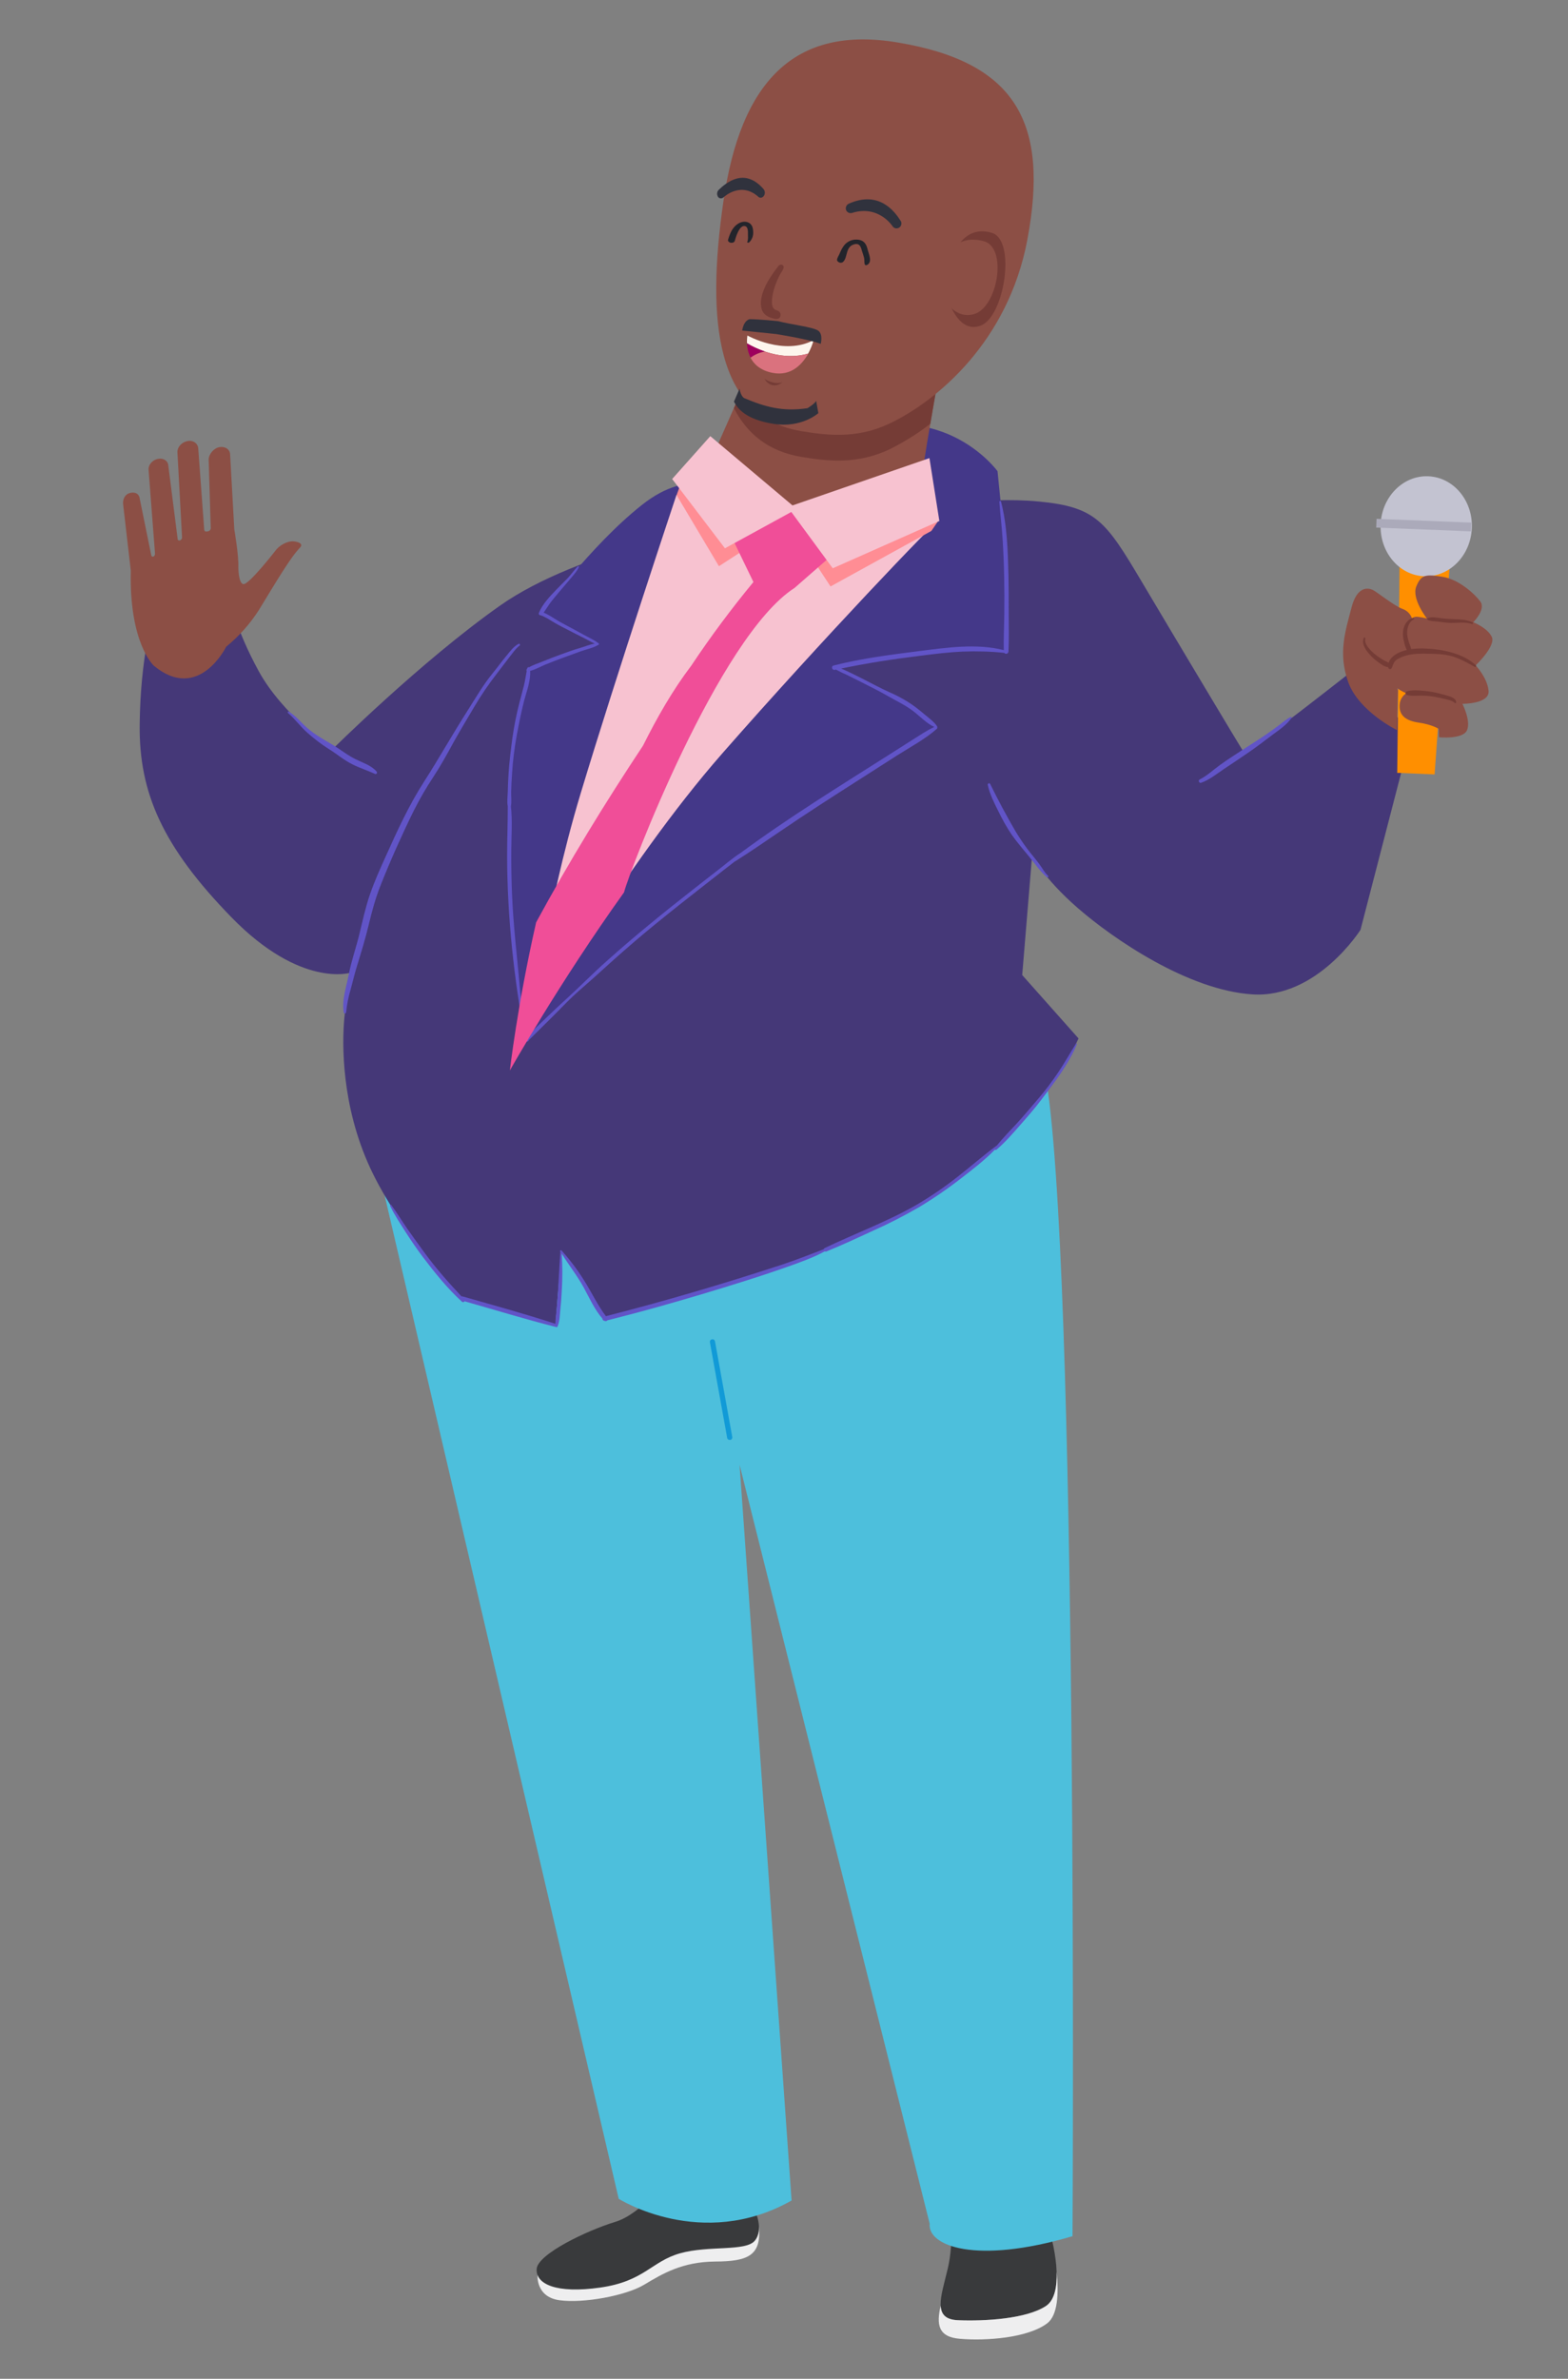 <?xml version="1.0" encoding="utf-8"?>
<!-- Generator: Adobe Illustrator 25.4.1, SVG Export Plug-In . SVG Version: 6.00 Build 0)  -->
<svg version="1.1" id="Layer_1" xmlns="http://www.w3.org/2000/svg" xmlns:xlink="http://www.w3.org/1999/xlink" x="0px" y="0px"
	 viewBox="0 0 1200 1820" style="enable-background:new 0 0 1200 1820;" xml:space="preserve">
<rect x="0" y="0" width="1200" height="1820" fill="#808080" stroke="none"/>
<style type="text/css">
	.st0{fill:#393A3C;}
	.st1{fill:#EEEEEF;}
	.st2{fill:#4DBFDC;}
	.st3{fill:#119AD7;}
	.st4{fill:#453878;}
	.st5{fill:#6154C7;}
	.st6{fill:#FF8F00;}
	.st7{fill:#C3C3D1;}
	.st8{fill:#ABAABA;}
	.st9{fill:#8C4F45;}
	.st10{fill:#753C36;}
	.st11{fill:#443889;}
	.st12{fill:#F7C2D0;}
	.st13{fill:#30323D;}
	.st14{fill:#23242B;}
	.st15{fill:#FDF5ED;}
	.st16{fill:#9E005D;}
	.st17{fill:#DA727E;}
	.st18{fill:#FF8D94;}
	.st19{fill:#F04E98;}
</style>
<g>
	<g id="Eric_00000129178399750480288550000009610960592995613066_">
		<g>
			<g>
				<g>
					<path class="st0" d="M800.5,1764.3c-15,9.9-46.8,11.7-67,10.9c-20.2-0.8-13.4-17.5-8.2-39.4c5.2-21.9,1.6-44.2,1.6-44.2
						s68.2-6.4,73.8,7.8C806.4,1713.7,815.5,1754.5,800.5,1764.3z"/>
				</g>
				<g>
					<path class="st1" d="M801.5,1777.5c-14.9,11.3-46.8,13.6-66.9,11.9c-16.8-1.4-18-11.1-14.7-25.3c0.4,6.7,3.8,10.8,13.6,11.1
						c20.2,0.8,52-1,67-10.9c6.6-4.4,8.6-14.8,8.1-26.3C810.4,1754.8,809.5,1771.4,801.5,1777.5z"/>
				</g>
				<g>
					<g>
						<path class="st1" d="M580.9,1704.3c1.6,21.4-8.5,25.9-33.6,26c-25.1,0.2-40.1,9.2-54.3,17.7c-14.2,8.5-46.5,14.4-64.8,11.9
							c-18.3-2.5-16.8-19.2-16.8-19.2S579.3,1682.9,580.9,1704.3z"/>
					</g>
					<g>
						<path class="st0" d="M578,1691.9c0,0,6.6,13.9-0.3,22.4c-6.9,8.5-35.4,3.5-57.3,9.7c-21.9,6.2-27.3,21.4-61,26.2
							c-33.7,4.8-49.4-2.6-48.7-14.2c0.8-11.6,39.2-29.7,60-36s40.1-33.6,40.1-33.6L578,1691.9z"/>
					</g>
				</g>
				<g>
					<path class="st2" d="M820.8,1710.9c-74.4,22-111,7.3-109.3-9.5L566,1120.7l39.8,562.9c-68.8,38.9-132.3-1.3-132.3-1.3
						L288,887.3l53.2-55.9c0,0,432.5-146.8,458.4-11.3C825.5,955.5,820.8,1710.9,820.8,1710.9z"/>
					<g>
						<path class="st3" d="M558.6,1101.7c0.1,0,0.1,0,0.2,0c1.1-0.2,1.8-1.2,1.6-2.3l-13.2-73.1c-0.2-1.1-1.2-1.8-2.3-1.6
							c-1.1,0.2-1.8,1.2-1.6,2.3l13.2,73.1C556.6,1101,557.5,1101.7,558.6,1101.7z"/>
					</g>
				</g>
			</g>
		</g>
	</g>
	<path class="st4" d="M704.8,389.2c0,0,46.4-9.7,90.2-5.5s51.2,14.9,78.8,61.4s76.7,128.5,78.1,130.5s88-66.2,88-66.2l39.9,53
		l-38.6,149c0,0-33.2,52.5-82.6,49.4s-106.8-42.6-133.7-66s-35-40.4-35-40.4l-7.6,91.6l43.1,48.5c0,0-28.7,66-108.6,119.4
		s-254,94.2-254,94.2l-33.2-50.7l-4.5,56.1l-72.7-20.7c0,0-47.1-51.6-69.1-99.2s-21.6-94.7-19.8-114.4c1.1-11.7,2.7-23.4,4.9-35
		c0,0-38.1,12.1-91.1-42.2s-70.9-95.6-70.4-147.2s9.9-82.1,9.9-82.1l59.7-12.6c0,0,3.6,20.6,21.5,53.4s56.1,60.1,56.1,60.1
		s68.2-67.8,128.8-110.4s170.1-61.5,170.1-61.5L704.8,389.2z"/>
	<path class="st5" d="M918.1,596.4c5.9-3,10.4-7.4,15.7-11.2c6-4.3,12.2-8.3,18.4-12.3c6-3.9,12.1-7.7,18-11.8c2.8-2,5.6-4,8.4-6.1
		c3-2.2,5.9-4.9,9.3-6.5c0.3-0.2,0.8,0.2,0.6,0.6c-3.6,5.5-10,9.6-15.2,13.5c-6,4.6-12.1,9.2-18.4,13.5c-6.1,4.2-12.2,8.3-18.4,12.4
		c-5.5,3.7-11.1,8.3-17.3,10.4C917.8,599.4,916.7,597.1,918.1,596.4z"/>
	<path class="st5" d="M757.8,599.8c6,12.4,12.7,24.7,19.6,36.6c3.6,5.9,7.5,11.6,11.8,16.9c2.1,2.7,4.4,5.3,6.4,8.1
		c2.2,3,3.8,6.2,6.5,8.7c0.7,0.6-0.3,1.6-1,1c-5.2-4.5-9.2-10.5-13.6-15.8c-4.5-5.5-9.1-10.8-13.2-16.6c-3.9-5.8-7.3-11.9-10.3-18.1
		c-3.3-6.6-6.5-12.9-8.1-20.2C755.8,599.5,757.3,598.7,757.8,599.8z"/>
	<path class="st5" d="M266.9,745.6c2-10.4,5.6-20.5,8.1-30.8c2.5-10.3,4.7-20.5,8.1-30.4s7.8-19.7,12.2-29.4
		c8.7-19.4,17.7-39,29.2-56.9s21.9-36.5,33.4-54.5c6.1-9.6,11.7-19.3,18.9-28.2c3.7-4.5,7.1-9.3,10.9-13.8c2.7-3.3,5.4-7,9.2-9
		c0.4-0.2,0.8,0,1,0.4c0.1,0.3,0.1,0.7-0.2,0.9c-3.2,2.4-5.5,6-8,9.1c-3.2,4.1-6.2,8.2-9.4,12.3c-6.3,8.1-12.1,16.6-17.3,25.4
		c-5.2,8.8-10.5,17.6-15.5,26.5c-5,9.2-10,18.3-15.7,27c-5.5,8.3-10.5,16.9-15,25.8c-4.8,9.6-9.2,19.3-13.6,29
		c-4.2,9.5-8.3,19.1-12.1,28.8c-3.8,9.6-6.5,19.6-8.9,29.7c-2.6,10.9-5.9,21.5-9.2,32.3c-1.7,5.5-3,11.2-4.5,16.7
		c-1.8,5.9-3,11.9-3.6,18c-0.1,0.9-1.6,1.4-1.8,0.3C261.4,765.1,265.1,755.2,266.9,745.6z"/>
	<path class="st5" d="M221.1,544.5c5.5,3.3,9.5,8.6,14.4,12.8c5.9,5,12.4,8.6,19,12.5c6,3.6,11.5,8.1,17.9,11.2
		c5.4,2.7,11.8,4.6,15.8,9.3c0.4,0.4,0.4,1.2,0,1.6c-0.3,0.3-0.9,0.4-1.3,0.2c-5.7-2.7-11.7-4.5-17.2-7.3
		c-6.5-3.2-12.1-8.1-18.3-11.9c-5.8-3.7-11.3-7.9-16.4-12.5c-5.2-4.6-9.3-10.4-14.6-14.9C219.8,545.1,220.5,544.1,221.1,544.5z"/>
	<polygon class="st6" points="1069.3,591.3 1097.9,592.5 1109.9,426.2 1071.2,424.5 	"/>
	<path class="st7" d="M1056.6,401.2c0.9-21.1,17.2-37.6,36.5-36.8s34.2,18.6,33.3,39.7s-17.2,37.6-36.5,36.8
		S1055.8,422.3,1056.6,401.2z"/>
	
		<rect x="1086.3" y="365.3" transform="matrix(3.996804e-02 -0.999 0.999 3.996804e-02 644.88 1474.264)" class="st8" width="6.7" height="72.5"/>
	<path class="st9" d="M1101.3,564.1c0,0,18.6,1.8,21.5-5.6s-3.6-20-3.6-20s21.1,0.2,20-10.1s-9.9-19.3-9.9-19.3s15.9-15,12.3-22
		s-14.1-11-14.1-11s9.9-9.9,5.4-15.9s-16.6-17-29-18.9s-16.2-2-20,7.4c-3.8,9.4,8.1,24.5,8.1,24.5s-6.7-1.6-8.5-1.3
		c-1.1,0.1-2.1,0.6-2.9,1.3c-1.1-3.5-3.9-6.2-7.4-7.4c-6.1-2.2-19.6-13-22.5-14.4s-11.9-4-16.4,13.5s-10.5,34.6-2.5,57
		c8.1,22.4,37.3,36.7,37.3,36.7l0.8-30.3l-6.4-18.7c0,0,0.4,12.6,4.5,15.9c2.5,2.1,5.3,3.7,8.3,4.9c0,0-5.2,2.7-5.2,9.9
		s4.9,11.2,14.8,12.6s15.1,4.7,15.1,4.7L1101.3,564.1z"/>
	<path class="st10" d="M1043.7,488.1c0.3-0.7,1.4-0.2,1.2,0.5c-1.2,4.1,4,9.1,6.8,11.5c2,1.7,4.2,3.2,6.5,4.6
		c1.5,0.9,3.1,1.5,4.5,2.4c1.2-3.8,4.9-6.5,8.6-8.1c1.7-0.7,3.5-1.3,5.3-1.7c-0.9-1.9-1.6-3.9-2-6c-0.8-2.8-1.1-5.7-0.8-8.5
		c0.6-4.6,3-8.8,7.6-10.1c0.7-0.2,1.2,0.9,0.5,1.2c-3.8,1.8-5.2,7.1-5,10.9c0.2,2.6,0.8,5.2,1.7,7.6c0.6,1.4,1.1,2.8,1.4,4.2
		c3.6-0.4,7.3-0.6,11-0.4c12.9,0.5,28.8,3.7,38.5,12.8c0.3,0.3,0.3,0.8,0,1.1c-0.2,0.2-0.6,0.3-0.9,0.1c-5.6-3.1-10.8-6.1-17-8
		c-5.7-1.7-11.6-1.9-17.5-2c-5.6-0.2-11.2-0.2-16.7,1c-2.8,0.6-5.5,1.7-8,3.2c-2.7,1.7-3.1,3.7-4.2,6.5c-0.2,0.8-1.1,1.2-1.8,1
		c-0.6-0.2-1-0.7-1-1.3c0-0.1,0-0.1,0-0.2c-2.8-0.1-5.6-2.3-7.8-3.9c-2.4-1.7-4.6-3.7-6.5-5.9
		C1045.2,497.3,1041.8,492.7,1043.7,488.1z"/>
	<path class="st10" d="M1092.8,472.9c2.9-1.2,6.3-0.4,9.3,0c3.2,0.4,6.5,0.7,9.8,0.8c5.3,0.2,10.2,0.2,15.1,2.5
		c0.3,0.2,0.4,0.6,0.2,0.9c-0.1,0.2-0.4,0.4-0.7,0.3c-5.1-1.8-11.1-0.7-16.4-0.8c-3.3-0.1-6.5-0.6-9.7-1c-2.6-0.3-5.3-0.2-7.7-1.3
		C1092,474,1092.2,473.1,1092.8,472.9z"/>
	<path class="st10" d="M1076.6,529c4.1-1.3,9.2-0.8,13.4-0.4c4.5,0.4,9,1.2,13.4,2.5c2.7,0.8,11.7,2.3,10.9,6.5
		c-0.1,0.3-0.4,0.5-0.7,0.4c-0.1,0-0.2-0.1-0.2-0.1c-1.5-1.6-3.9-2.2-6-2.7c-2.8-0.7-5.6-1.4-8.5-1.9c-3.7-0.7-7.5-1.1-11.3-1.1
		c-3.6,0-7.5,0.5-10.9-0.5c-0.8-0.2-1.2-1-1-1.8C1075.9,529.5,1076.2,529.2,1076.6,529z"/>
	<path class="st11" d="M402.5,795.8c2-1.3,59.2-59.9,137.3-120.5s177-117.8,177-117.8s-7.4-10.6-32.5-24.4s-43.5-23.7-43.5-23.7
		c21-4.4,42.3-7.5,63.7-9.2c21.5-1.7,43.1-2.2,64.7-1.5c0,0,3.1-48-0.4-83.9s-5.4-54.3-5.4-54.3s-45.8-63.2-130.2-21.5
		c-86.5,42.7-102.8,16.2-142.3,47.6s-76.3,82.6-76.3,82.6l43.6,23.5l-53.4,19.4c0,0-15.3,48.1-15.8,118.6S402.5,795.8,402.5,795.8z"
		/>
	<path class="st12" d="M717.6,399.2c-0.2-2.2-88.6,90.3-164.8,177.2S406.6,787.7,406.6,787.7s10.1-88.9,37.7-180.4
		s73.4-228.6,73.4-228.6L717.6,399.2z"/>
	<path class="st5" d="M299.4,921.9c4.4,6,8.3,12.4,12.5,18.5c4.4,6.3,8.9,12.4,13.4,18.6c8.6,11.7,18,22.3,27.9,32.9
		c0.3-0.1,0.6-0.1,0.9,0c23.7,6.8,47.7,13.3,71.1,21c-0.3-3.7,0.5-7.6,0.8-11.2c0.4-4.8,0.8-9.6,1.1-14.4c0.6-9.6,1-19.3,1.7-28.9
		c0-0.1,0.1-0.3,0.2-0.3l-0.3-0.5c-0.4-0.7,0.5-1.5,1.1-0.8c7.2,8,13.6,16.7,19.1,25.9c4.9,8.3,9,16.6,14.8,24.3
		c45.1-11.5,89.8-24.7,134.1-39.2c11-3.6,21.8-7.9,32.6-12c0.1-0.4,0.3-0.7,0.7-0.9c23.5-11.3,48-20.2,70.7-33.3
		c11-6.5,21.5-13.7,31.5-21.6c10-7.8,19.5-16.2,29.7-23.7c4.7-5.8,10-11.2,15.1-16.7c5.7-6.2,11-12.6,16.5-19
		c5.5-6.4,10.6-13.2,15.3-20.2c4.8-7.1,8.9-14.6,13.5-21.8c0.1-0.2,0.4-0.2,0.6-0.1c0.2,0.1,0.2,0.3,0.1,0.5
		c-6.3,15.4-17.2,29.2-27.1,42.3c-5,6.7-10.6,13-16.1,19.3c-5.7,6.5-11.6,13.4-18.3,19c-0.3,0.3-0.9,0.3-1.2,0
		c-7.8,8-16.9,15-25.7,21.8c-10.4,8.1-21.2,15.5-32.5,22.3c-11.3,6.5-22.9,12.5-34.8,17.8c-11.9,5.5-23.9,11.1-36,16
		c-0.4,0.2-0.8,0.1-1.2-0.1c-8.6,4.7-17.9,8-27.1,11.3c-11,3.9-22.1,7.6-33.2,11.1c-22.7,7.2-45.5,14-68.4,20.4
		c-12.5,3.5-25.1,6.8-37.7,10c-0.5,0.6-1.3,0.8-2,0.4c-1,0-1.8-0.8-1.8-1.8c-6-6.9-9.9-15.7-14.2-23.6c-5-9.1-11.4-17.2-16.9-26
		c0.6,9.5,0.6,19.1,0,28.7c-0.2,4.8-0.6,9.6-1.1,14.4c-0.4,4-0.4,8.3-1.9,12c0,0.6-0.4,1-0.9,1.1c-0.1,0-0.3,0-0.4-0.1
		c-23.5-5.9-46.7-13.1-70.1-19.7c-0.3,0.6-1.1,0.9-1.7,0.5c-0.1-0.1-0.2-0.1-0.3-0.2c-11.1-10.1-20.9-22.3-29.9-34.2
		c-4.6-6.1-8.9-12.4-13-18.8s-8.6-13.2-12-20.2c-0.2-0.3,0-0.7,0.3-0.8C298.9,921.5,299.3,921.6,299.4,921.9z"/>
	<path class="st5" d="M388.1,655.2c0-12.8,0.5-25.5,0.5-38.3c-0.7-3.5-0.1-7.6,0-11c0.1-4.7,0.3-9.5,0.6-14.2
		c0.6-9,1.7-17.9,2.9-26.8c1.3-9.2,3.1-18.3,5.4-27.2c1.1-4.4,2.4-8.8,3.5-13.3c0.9-3.7,1.4-7.4,2.1-11.1c-0.3-0.4-0.3-1,0.1-1.4
		l0.2-0.2c0-0.2,0.1-0.3,0.1-0.5c0.2-0.6,0.8-0.9,1.4-0.7c0,0,0,0,0.1,0c3.1-1.9,7.1-3,10.3-4.4c4.7-1.9,9.5-3.8,14.3-5.5
		c4.8-1.8,9.6-3.5,14.5-4.9c3.5-1,7.4-2.7,11.1-3.3c-2.8-1.2-5.5-2.8-8.2-4.2c-4.1-2-8.1-4.1-12.2-6.2c-3.5-1.8-7.1-3.6-10.5-5.6
		s-6.8-4.4-10.7-5.7l-0.1,0c-0.7,0-1.2-0.6-1.2-1.3c0-0.2,0-0.3,0.1-0.4c2.7-6.8,8.5-12.8,13.5-18c2.8-2.9,5.7-5.7,8.5-8.6
		s5-6.3,7.8-9.1c0.2-0.2,0.5-0.2,0.7,0c0.1,0.2,0.2,0.4,0.1,0.6c-1.4,3.2-4,5.9-6.2,8.6c-2.5,3-5,5.8-7.5,8.8s-4.8,5.6-7,8.4
		s-4.1,6-6.2,9c2.8,1.3,5.5,2.8,8.1,4.5c3.4,2.2,7,4.1,10.6,6c4,2.1,8,4.3,12,6.5c3.8,2.1,8,3.9,11.4,6.6c0.5,0.4,0.1,1.1-0.4,1.1
		c-3.8,2.4-8.9,3.3-13,4.8c-4.6,1.7-9.2,3.3-13.8,5s-9.2,3.5-13.7,5.3c-3.6,1.5-7.6,3.8-11.6,4.8c0.5,7.5-2.6,15.5-4.5,22.5
		c-2.3,9-4.1,18.1-5.8,27.2c-1.7,9.4-2.9,18.9-3.5,28.5c-0.3,4.7-0.6,9.5-0.7,14.2c-0.1,3.5,0.5,7.7-0.2,11.2
		c1.2,10.8,0.4,22,0.3,32.9c-0.1,11.8,0.1,23.6,0.6,35.4c1,23.4,3.8,46.5,5.9,69.8c1.1,12.5,3.7,24.9,6.2,37.2
		c9.6-9.2,19.2-18.6,29.1-27.6c10.5-9.5,20.4-19.7,31-29.1c21.3-19.1,43.5-37.1,66-54.7c6.3-5,12.7-9.9,19.1-14.9
		c5.7-4.4,11.3-9.3,17.4-13.2c36.9-27.2,76.1-51.3,114.8-75.9c5.7-3.6,11.3-7.2,17-10.8c5.4-3.4,10.8-7.1,16.6-9.8
		c-5.8-2.7-10.8-8-15.8-11.9c-6.1-4.7-13-7.9-19.6-11.7s-13.7-7.3-20.6-10.8c-3.7-1.9-7.3-3.7-11-5.5c-2.8-1.2-5.5-2.5-8.2-4
		l-0.9,0.2c-2.1,0.5-3.1-2.7-1-3.3c21.5-5.5,43.8-8.3,65.8-11.1c21-2.6,43.6-6,64.5-0.7c-0.2-9.2,0.3-18.3,0.4-27.5
		c0.1-9.6,0.1-19.2-0.1-28.7s-0.6-19.1-1.2-28.7s-1.8-19-2.5-28.5c0-0.4,0.3-0.7,0.7-0.7c0.3,0,0.5,0.2,0.6,0.5
		c4.7,18.2,5.2,37.9,5.7,56.7c0.2,9.6,0.2,19.2,0.2,28.7c0,9.7,0.3,19.5-0.2,29.3c-0.1,1-0.9,1.8-1.9,1.7c-0.5,0-1-0.3-1.4-0.7
		c-10.5-1.1-21.1-1.4-31.7-1c-10.8,0.5-21.6,1.8-32.4,3.2c-20.4,2.5-40.6,5.6-60.7,9.8c1.5,0.6,2.9,1.3,4.3,1.9
		c3.8,1.7,7.4,3.6,11.1,5.4c7.3,3.7,14.5,7.6,22,11c6.7,2.9,13.1,6.5,19,10.8c3,2.2,5.8,4.6,8.7,7c3,2.5,6.4,5,8.5,8.3
		c0.1,0.2,0.1,0.4,0,0.6c0.1,0.4,0,0.7-0.2,1c-8.8,7.8-19.8,13.7-29.8,20c-10.2,6.5-20.4,13-30.5,19.5
		c-20.1,12.8-40.1,25.7-59.8,39.1c-11.5,7.8-22.9,15.7-34.7,23.1h-0.1c-2.7,2.1-5.4,4.2-8,6.2l-17,13.3
		c-11.6,9.1-23.2,18.2-34.6,27.5c-11.1,9-21.9,18.3-32.6,27.8c-5.1,4.6-10.2,9.2-15.3,13.8c-5.4,4.9-11.1,9.6-16.4,14.6
		c-5.6,5.3-10.9,11-16.4,16.4c-5.8,5.7-11.5,11.3-17.2,17c-0.2,1.3-2.3,1.7-2.6,0.2c0-0.2,0-0.3-0.1-0.4c-0.2-0.3-0.2-0.7-0.2-1
		C393.4,748.7,388.2,702.1,388.1,655.2z"/>
	<path class="st9" d="M224.9,414.2c-5.2-0.5-11.5,3.4-14.1,7.1c0,0-20.7,26.7-24.7,25.6c-3.7-1-3.7-12.7-3.7-12.7
		c0.4-9.3-3.1-29.2-3.1-29.2l-3.2-57.6c-0.3-3.9-4.2-6.2-8.6-5.2s-8.1,6-7.8,9.8l1.6,52.4c-0.2,1.1-1,1.9-2.1,2.1
		c-1.1,0.3-2.5,0.5-2.9-1l-4.6-62.5c-0.3-3.9-4.1-6.5-8.5-5.5c-4.4,1-7.7,4.8-7.4,8.7l3.5,64.8c0.3,1.9-2.5,3.6-3.3,1.7l-7.2-56.6
		c-0.3-3.7-3.9-5.9-8.1-5s-7.3,4.7-7,8.3l4.9,63.7c0.4,2.7-2.3,3.7-2.8,1.9l0,0l-8.8-43.1c-0.3-3.7-3-5.7-7.2-4.8s-5.9,4.8-5.6,8.5
		l5.9,51c-1.3,55.8,17.6,72.7,17.6,72.7c34.3,28.5,55.4-14.5,55.4-14.5c9.8-8,18.3-17.5,25.1-28.2c4.4-7,16.6-27.9,25.2-40
		c2-2.8,4.2-5.5,6.5-8C231.7,416.5,229.6,414.7,224.9,414.2z"/>
	<path class="st9" d="M610.4,201c0,0-61.5,140.5-67.8,154.4s72.8,17.1,20.1,33.3c0,0,19.5,7.5,76.5,18c91.2,16.8,41.3,7.9,59.3-10.5
		c0,0,3.6,5.4,5.7-19.7c2.5-30,26.4-155,26.4-155L610.4,201z"/>
	<path class="st10" d="M610.4,201l120.2,20.5c0,0-10.8,56.5-18.6,102.7c-9.6,7.5-19.9,13.9-30.7,19.3c-25,12.1-48.1,9.4-68.4,6
		c-24.7-4.2-41.1-17.5-51.2-37.2C581.9,266.2,610.4,201,610.4,201z"/>
	<path class="st9" d="M786.2,183.6c-14.8,78.1-69.3,123.1-104.9,140.2c-25,12.1-48.1,9.4-68.4,6c-65-11.1-72.5-84.1-59.3-175.5
		c13.1-91.2,53.8-135.4,134-121.7C777.1,47.7,803.2,93.5,786.2,183.6z"/>
	<path class="st10" d="M593.3,244c-5.2-1-9-3.1-10.3-7.3c-4-13,10.7-30.3,12.2-32.5c1-1.5,2.3-2.3,3.8-1.3s0.5,3.1-0.5,4.6
		c-4.8,7.2-9.4,21.2-7.2,27.2c0.4,1,1.1,2.2,3.6,2.9c1.7,0.5,2.8,2.2,2.4,4C596.7,244.7,593.4,244,593.3,244z"/>
	<path class="st13" d="M551.2,151.7c-0.8-0.1-1.4-0.6-1.8-1.3c-1-1.7-0.7-3.9,0.7-5.2c5.8-5.6,19.7-17.1,34.1-0.7
		c1.3,1.4,1.5,3.5,0.5,5.2c-1.1,1.7-3,2.1-4.3,0.9c-13.5-12.1-26.5,0.2-26.6,0.3C553.1,151.6,552.1,151.9,551.2,151.7z"/>
	<path class="st13" d="M685.5,174.7c2,0.3,4-1,4.3-3.1c0.2-0.9,0-1.9-0.5-2.6c-4.7-7.4-16.6-23.3-39.4-13.3c-1.9,0.7-3,2.7-2.5,4.7
		c0.6,2,2.7,3.1,4.7,2.5c0,0,0,0,0,0c20.2-6.3,30.8,9.9,30.9,10.1C683.5,173.9,684.5,174.5,685.5,174.7z"/>
	<path class="st10" d="M732.2,189.9c0,0,7.8-17.6,27-11.7c18.6,5.7,9.5,64-8.6,70.9c-18.2,7-25.8-22.4-25.8-22.4L732.2,189.9z"/>
	<path class="st9" d="M726,193.2c0,0,7.5-13.8,26.8-8.7c18.6,4.9,10.7,50.7-7.3,55.8s-26.2-18.2-26.2-18.2L726,193.2z"/>
	<path class="st14" d="M640.6,198.5c0.3-1.6,1.5-3.2,2.1-4.8c0.7-1.7,1.5-3.3,2.5-4.8c2.2-3.6,6.2-5.8,10.5-5.6
		c5.9,0.2,7.5,4.1,8.3,7.6c0.7,3.1,4.1,9.7-0.6,11.9c-0.6,0.3-1.5,0-1.6-0.5c-0.5-1.6-0.1-3.3-0.5-5s-1.1-3.5-1.6-5.2
		c-0.7-2.3-1.4-6.6-6.2-5.1c-6.6,2-4.6,9.8-8.2,13.3C643.4,202.1,640.2,200.2,640.6,198.5z"/>
	<path class="st14" d="M557.2,183.4c1-3.3,2.2-6.9,4.8-9.8c2.1-2.4,5.9-4.9,10.1-3.6c3.6,1.2,4.2,4.6,4.3,7.1c0.3,3.1-0.8,6.1-3,8.3
		c-0.5,0.5-1.8,0.3-1.5-0.4c0.8-1.7,0.5-4.3,0.5-6.1c0-1.4,0.2-5-1.9-5.8c-4.7-1.8-7.7,9.5-8.2,11.3c-0.3,0.7-1,1.2-1.8,1.3
		c-0.7,0.1-1.4,0.1-2-0.2C557.5,185,556.9,184.3,557.2,183.4z"/>
	<path class="st15" d="M572,256.7c-0.3,2-0.4,4-0.3,6c6.6,3.9,26.3,13.8,46.8,7.8c1.8-3.3,3.2-6.7,4.2-10.3
		C599.9,272.4,572,256.7,572,256.7z"/>
	<path class="st16" d="M571.7,262.7c0.1,3.8,1,7.5,2.7,10.9c3.2-2.4,7-4,11-4.7C580.6,267.3,576,265.2,571.7,262.7z"/>
	<path class="st17" d="M591.4,285.3c14.3,2.7,22.7-6.8,27.2-14.8c-12.2,3.6-24.1,1.5-33.2-1.5c-4,0.7-7.8,2.3-11,4.7
		C577,278.7,582,283.5,591.4,285.3z"/>
	<path class="st10" d="M585,289.9c0,0,7.7,4.9,13.8,2.5C598.8,292.4,591.3,299.4,585,289.9z"/>
	<path class="st13" d="M595.5,245.7c0,0-14.7-1.5-21.8-1.5c0,0-4.4,0.6-5.7,8.7l26.1,2.7c0,0,24.9,3.9,34,7.5c0,0,2-7.3-1.9-10.1
		S604.6,248.2,595.5,245.7z"/>
	<path class="st13" d="M624.6,306.7l1.7,9.4c0,0-12.8,11.6-34.3,8.2s-27.6-11.9-30.3-17l4.3-9.9c0,0,0.8,6.1,3.8,7.3
		c15.5,6.5,29,10.5,48.2,7.6C618,312.3,623.5,309,624.6,306.7z"/>
	<path class="st18" d="M603.5,399.7l32.1,49l77.2-42.5l4.8-7c0,0-8.4-4.7-12.4-6.9C705.1,392.3,661.2,409.3,603.5,399.7z"/>
	<path class="st18" d="M602.3,399.5c-28.7-5-56.1-15.7-80.5-31.6l-4,10.9l32.4,54.4L602.3,399.5z"/>
	<path class="st19" d="M390.2,819c0,0,5.7-49.9,20.1-113.3c25.4-46.8,52.8-91.5,81.8-135.2c10.7-21.4,22.5-42.2,37-61.3
		c14.7-22.1,30.6-43.4,47.5-63.9l-15.4-31.8l44.8-25.6l29.8,37.7l-27.7,24.2C550.1,487,481.3,667.5,477.6,682.7
		C427.7,752.4,390.2,819,390.2,819z"/>
	<polygon class="st12" points="711.3,350.5 606.5,386.7 543.6,333.7 514.4,366.5 519.7,373.4 554.8,419.5 605.6,391.7 637.3,434.8 
		718.9,398.6 	"/>
</g>
</svg>
